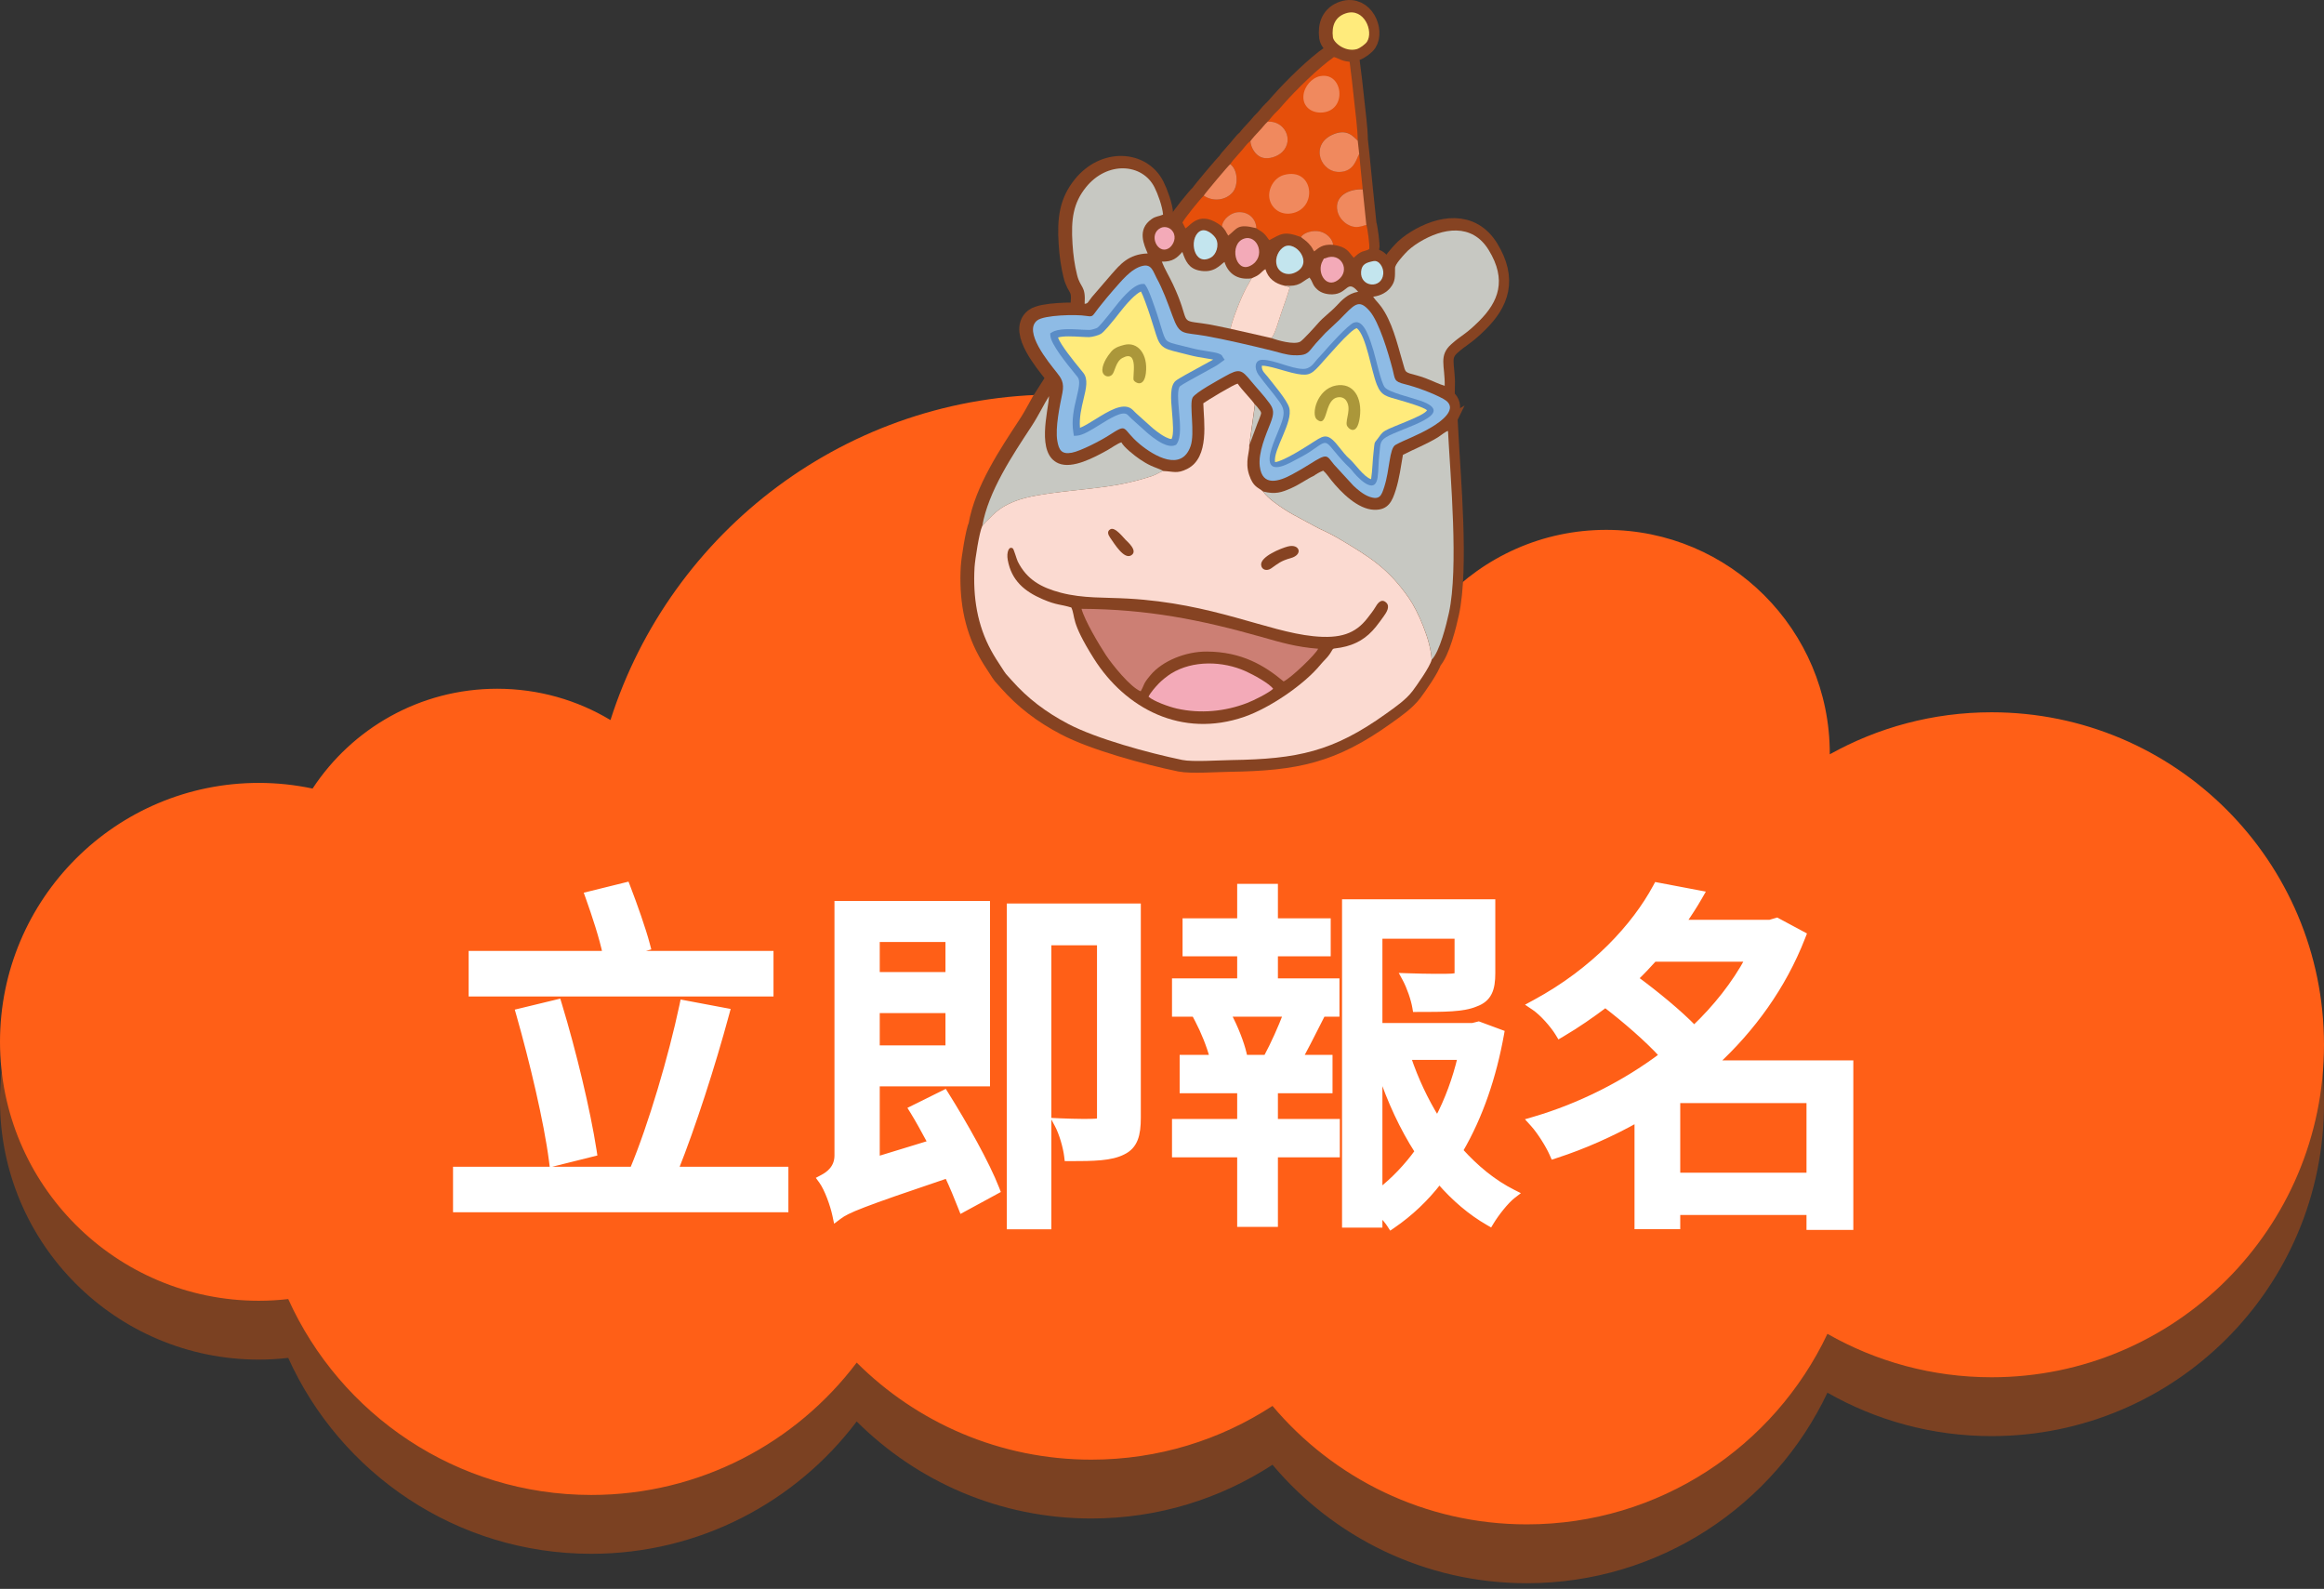 <svg width="395" height="270" viewBox="0 0 395 270" fill="none" xmlns="http://www.w3.org/2000/svg">
<rect x="0" y="0" width="395" height="270" fill="#333333" stroke="none"/>
<g clip-path="url(#clip0_1145_161)">
<path fill-rule="evenodd" clip-rule="evenodd" d="M338.5 131.04C328.51 131.04 319.14 133.64 311 138.18C311 138.13 311 138.09 311 138.04C311 117.05 293.99 100.04 273 100.04C262.1 100.04 252.27 104.64 245.34 111.99C231.05 90.9 206.89 77.04 179.5 77.04C144.03 77.04 113.99 100.28 103.76 132.36C98.13 128.98 91.55 127.04 84.5 127.04C71.38 127.04 59.83 133.79 53.13 144C50.18 143.38 47.13 143.04 44 143.04C19.7 143.04 0 162.74 0 187.04C0 211.34 19.7 231.04 44 231.04C45.69 231.04 47.35 230.94 48.99 230.75C57.85 250.37 77.57 264.04 100.5 264.04C118.93 264.04 135.3 255.21 145.61 241.55C155.83 251.74 169.93 258.04 185.5 258.04C196.86 258.04 207.42 254.68 216.28 248.91C226.64 261.21 242.16 269.04 259.5 269.04C282.07 269.04 301.55 255.8 310.6 236.66C318.83 241.35 328.35 244.04 338.5 244.04C369.7 244.04 395 218.74 395 187.54C395 156.34 369.7 131.04 338.5 131.04Z" fill="#7B4122"/>
<path fill-rule="evenodd" clip-rule="evenodd" d="M338.5 121.04C328.51 121.04 319.14 123.64 311 128.18C311 128.13 311 128.09 311 128.04C311 107.05 293.99 90.04 273 90.04C262.1 90.04 252.27 94.64 245.34 101.99C231.05 80.9 206.89 67.04 179.5 67.04C144.03 67.04 113.99 90.28 103.76 122.36C98.13 118.98 91.55 117.04 84.5 117.04C71.38 117.04 59.83 123.79 53.13 134C50.18 133.38 47.13 133.04 44 133.04C19.7 133.04 0 152.74 0 177.04C0 201.34 19.7 221.04 44 221.04C45.69 221.04 47.35 220.94 48.99 220.75C57.85 240.37 77.57 254.04 100.5 254.04C118.93 254.04 135.3 245.21 145.61 231.55C155.83 241.74 169.93 248.04 185.5 248.04C196.86 248.04 207.42 244.68 216.28 238.91C226.64 251.21 242.16 259.04 259.5 259.04C282.07 259.04 301.55 245.8 310.6 226.66C318.83 231.35 328.35 234.04 338.5 234.04C369.7 234.04 395 208.74 395 177.54C395 146.34 369.7 121.04 338.5 121.04Z" fill="#FF5F17"/>
<path fill-rule="evenodd" clip-rule="evenodd" d="M180.26 66.69C179.83 68.83 179.01 72.61 179.4 74.86C179.66 76.33 180.09 77.19 181.85 76.85C183.37 76.56 186.73 74.81 188.07 73.95C191.6 71.7 190.14 72.69 193.43 75.42C195.84 77.41 200.5 80.15 202.04 75.73C202.82 73.51 201.78 68.62 202.38 67.49C202.86 66.61 206.73 64.53 207.89 63.87C210.34 62.48 210.71 62.73 212.33 64.7C213.34 65.93 214.43 67.04 215.44 68.43C216.2 69.47 216.27 70.15 215.61 71.84C214.86 73.76 213.51 76.79 213.8 79.17C214.22 82.68 217.1 81.74 219.33 80.52C220.38 79.95 221.21 79.47 222.21 78.84C225.42 76.81 225.11 77.29 226.44 78.89L229.71 82.45C230.35 83.06 231.38 83.95 232.4 84.32C234.21 84.97 234.49 84.08 234.94 82.71C235.91 79.76 235.79 76.13 236.87 75.52C238.41 74.65 240.55 73.98 242.98 72.52C244.34 71.71 247.94 69.32 245 67.7C243.27 66.75 240.5 65.71 238.4 65.19C236.55 64.74 236.81 64.36 236.37 62.66C235.64 59.87 234.09 54.64 232.46 52.76C230.57 50.59 229.88 51.69 227.31 54.29L224.96 56.5C224.27 57.28 223.45 58.08 222.8 58.9C221.91 60.03 221.6 60.35 219.6 60.29C218.31 60.25 217.03 59.79 215.81 59.49C212.66 58.71 207.87 57.59 204.61 57.01C200.69 56.32 200.21 57.05 198.95 53.56C198.2 51.5 197.29 49.01 196.25 47.14C195.71 46.17 195.44 44.73 193.91 45.1C191.88 45.59 190.26 47.75 188.89 49.27C188.18 50.06 187.54 50.87 186.82 51.76C186.49 52.17 186.2 52.53 185.83 53.05C185.35 53.71 185.26 53.75 184.31 53.6C182.64 53.32 177.2 53.44 176.01 54.36C173.57 56.23 177.94 61.47 179.29 63.18C180.05 64.14 180.64 64.9 180.28 66.69H180.26Z" fill="#864322" stroke="#864322" stroke-width="4.09" stroke-miterlimit="10" stroke-linecap="round"/>
<path fill-rule="evenodd" clip-rule="evenodd" d="M207.38 38.41C207.62 38.69 207.75 38.81 207.98 39.17C208.11 39.38 208.26 39.73 208.45 39.98C210.04 38.75 209.95 37.89 213.24 38.73C213.61 39.03 214 39.17 214.43 39.55C214.88 39.95 215.01 40.23 215.42 40.75C217.41 39.72 217.89 39.13 220.8 40.22C221.3 40.64 221.62 40.8 222.08 41.28C222.89 42.13 222.72 42.26 223.06 42.66C223.81 42.1 224.41 41.39 226.29 41.54C228.73 41.93 228.86 42.73 229.77 43.74C230.13 43.46 230.34 43.18 230.87 42.87C231.46 42.53 231.9 42.61 232.41 42.25C232.53 41.69 232.12 38.68 231.92 38.14L231.3 32.12L230.7 26.11L230.45 23.84C230.43 21.82 230.05 19.09 229.84 17.08C229.61 14.86 229.36 12.65 229.07 10.45C227.59 10.3 227.44 9.96 226.41 9.64C223.78 11.48 220.02 15.16 217.83 17.65C217.33 18.21 217.1 18.53 216.48 19.11C215.96 19.6 215.65 20.1 215.15 20.61C214.57 21.12 214.26 21.64 213.69 22.21C213.37 22.53 212.45 23.55 212.21 23.92C211.58 24.38 211.02 25.26 210.47 25.83C210.12 26.19 210 26.4 209.66 26.76C209.3 27.14 209.12 27.35 208.8 27.84C208.54 28.02 204.61 32.67 204.3 33.19C203.72 33.68 201 37.07 200.67 37.76L201.18 38.75C202.11 38.19 203.65 35.53 207.38 38.41Z" fill="#864322" stroke="#864322" stroke-width="4.09" stroke-miterlimit="10" stroke-linecap="round"/>
<path fill-rule="evenodd" clip-rule="evenodd" d="M244.05 74.28C242.25 75.38 240.1 76.24 238.15 77.23C237.79 79.3 237.55 81.21 236.95 83.14C236.34 85.1 235.68 86.64 233.27 86.57C230.46 86.48 227.63 83.59 225.97 81.53C225.59 81.05 225.12 80.35 224.61 79.92C223.88 80.22 223.38 80.53 223.02 80.8C221.86 81.33 220.64 82.24 219.24 82.87C217.5 83.65 216.46 83.99 214.39 83.47C213.52 82.7 212.73 82.77 212.01 80.6C211.27 78.36 212.15 76.66 212.04 75.6L213.4 71.93C213.52 71.64 214.04 70.38 214.04 70.19C214.04 69.88 213.84 69.7 213.64 69.44C213.51 69.26 213.52 69.26 213.35 69.06L213 68.7C212.72 68.09 210.86 66.29 210.08 65.12C209.45 65.23 204.96 67.94 204.24 68.46C204.31 71.45 205.37 77.67 201.51 79.61C199.76 80.49 199.17 80.03 197.4 79.97C196.8 79.63 195.91 79.36 195.3 79.07C194.63 78.76 194.04 78.4 193.43 77.99C192.51 77.37 190.67 75.9 190.29 75.11C189.69 75.26 188.54 76.09 187.89 76.45C185.65 77.68 181.98 79.68 179.6 78.68C175.74 77.05 177.86 69.83 177.99 67.26C177.08 68.67 176.3 70.42 174.94 72.49C171.82 77.25 167.64 83.46 166.63 89.38C166.15 90.4 165.42 95.03 165.34 96.35C165.05 101.43 165.8 106.17 168.16 110.49C168.68 111.45 169.23 112.3 169.79 113.15C170.88 114.83 170.45 114.2 171.66 115.57C174.4 118.66 177.46 120.97 181.28 122.98C186.05 125.48 194.85 127.89 200.64 129.09C202.38 129.45 206.92 129.14 208.99 129.11C220.25 128.94 226.28 127.67 235.24 121.26C236.93 120.05 238.66 118.86 239.79 117.37C240.45 116.49 242.75 113.26 243.03 112.07C244.39 110.69 245.53 106.08 245.96 104.1C247.62 96.48 246.22 81.17 245.8 73.19C245.37 73.28 244.56 73.98 244.04 74.3L244.05 74.28Z" fill="#864322" stroke="#864322" stroke-width="4.09" stroke-miterlimit="10" stroke-linecap="round"/>
<path fill-rule="evenodd" clip-rule="evenodd" d="M252.73 42.43C249.88 37.78 244.89 38.67 240.9 41.11C240 41.66 239.11 42.35 238.52 43.02C238.12 43.47 236.82 44.84 236.81 45.48C236.79 46.99 236.9 47.73 236.02 48.83C235.44 49.56 234.45 50.19 233.09 50.36C233.63 51.21 234.16 51.46 235.06 52.99C236.72 55.82 237.46 59.44 238.43 62.61C238.72 63.56 239.44 63.28 241.96 64.2C242.95 64.56 244.38 65.27 245.25 65.5C245.32 62.07 244.16 60.39 246.4 58.4C248.16 56.84 248.76 56.83 251.09 54.51C254.4 51.22 255.85 47.52 252.73 42.43Z" fill="#864322" stroke="#864322" stroke-width="4.09" stroke-miterlimit="10" stroke-linecap="round"/>
<path fill-rule="evenodd" clip-rule="evenodd" d="M182.76 46.69C183.33 48.97 184.25 48.43 184.04 51.57C184.65 51.51 184.55 51.32 185.29 50.4L188.64 46.51C190.02 44.96 191.46 43.11 194.76 43.01C194.16 41.61 192.88 38.96 195.41 37.18C196.16 36.65 196.59 36.75 197.37 36.41C197.26 35.02 196.49 32.91 195.92 31.78C193.86 27.67 187.86 27.27 184.25 31.78C182.12 34.44 181.7 37.15 181.98 41.4C182.1 43.26 182.33 44.96 182.76 46.68V46.69Z" fill="#864322" stroke="#864322" stroke-width="4.09" stroke-miterlimit="10" stroke-linecap="round"/>
<path fill-rule="evenodd" clip-rule="evenodd" d="M199.05 48.24C202.15 54.84 199.93 54.34 203.98 54.87C205.61 55.08 207.18 55.47 208.84 55.8L215.77 57.37C216.88 57.8 219.62 58.56 220.68 58.01C221.15 57.76 223.26 55.41 223.72 54.88C224.65 53.81 225.84 52.99 226.82 51.95C227.7 51.02 228.75 49.82 230.54 49.52C228.6 47.27 228.82 49.89 226.16 49.96C225.12 49.99 224.2 49.68 223.61 49.15C222.71 48.35 222.89 47.9 222.27 47.11C220.79 47.94 220.55 48.68 218.04 48.48C216.35 48.11 215.23 47.21 214.77 45.66C214.31 45.9 214.16 46.19 213.66 46.57C213.22 46.91 212.9 46.97 212.42 47.22C209.92 47.56 208.41 46.32 207.81 44.43C207.09 44.9 206.02 46.46 203.41 45.87C201.75 45.49 201.18 44.29 200.65 42.73C199.77 43.71 199.03 44.43 197.16 44.38C197.61 45.57 198.47 46.98 199.05 48.23V48.24Z" fill="#864322" stroke="#864322" stroke-width="4.09" stroke-miterlimit="10" stroke-linecap="round"/>
<path fill-rule="evenodd" clip-rule="evenodd" d="M230.24 8.31C230.85 8.16 231.8 7.41 232.04 7.04C233.21 5.25 231.53 1.21 228.46 2.2C226.59 2.8 226.01 4.38 226.25 6.27C226.37 7.18 228.26 8.79 230.24 8.31Z" fill="#864322" stroke="#864322" stroke-width="4.09" stroke-miterlimit="10" stroke-linecap="round"/>
<path fill-rule="evenodd" clip-rule="evenodd" d="M217.94 41.88C217.13 42.35 216.31 43.64 216.71 45.06C217.04 46.2 218.41 46.9 219.79 46.27C223.14 44.75 219.91 40.72 217.94 41.88Z" fill="#864322" stroke="#864322" stroke-width="4.09" stroke-miterlimit="10" stroke-linecap="round"/>
<path fill-rule="evenodd" clip-rule="evenodd" d="M203.55 39.28C201.68 40.57 202.61 45.34 205.53 43.69C206.37 43.22 206.97 41.67 206.37 40.51C206.04 39.88 204.63 38.54 203.55 39.28Z" fill="#864322" stroke="#864322" stroke-width="4.09" stroke-miterlimit="10" stroke-linecap="round"/>
<path fill-rule="evenodd" clip-rule="evenodd" d="M211.1 40.51C208.57 41.41 209.65 46.39 212.2 45.11C215.01 43.7 213.48 39.66 211.1 40.51Z" fill="#864322" stroke="#864322" stroke-width="4.09" stroke-miterlimit="10" stroke-linecap="round"/>
<path fill-rule="evenodd" clip-rule="evenodd" d="M225.02 43.8C224.52 44.01 224.87 43.61 224.49 44.28C223.42 46.16 225.03 49.04 227.09 47.54C229.33 45.9 227.58 42.71 225.02 43.8Z" fill="#864322" stroke="#864322" stroke-width="4.09" stroke-miterlimit="10" stroke-linecap="round"/>
<path fill-rule="evenodd" clip-rule="evenodd" d="M231.03 46.1C230.82 48.77 234.57 49.11 234.8 46.48C234.9 45.39 234.08 44.12 233.16 44.31C231.94 44.56 231.13 44.8 231.02 46.11L231.03 46.1Z" fill="#864322" stroke="#864322" stroke-width="4.09" stroke-miterlimit="10" stroke-linecap="round"/>
<path fill-rule="evenodd" clip-rule="evenodd" d="M198.35 42.13C198.88 41.81 199.6 40.77 199.25 39.72C198.86 38.56 197.67 38.32 196.96 38.68C194.8 39.76 196.45 43.29 198.35 42.13Z" fill="#864322" stroke="#864322" stroke-width="4.09" stroke-miterlimit="10" stroke-linecap="round"/>
<path fill-rule="evenodd" clip-rule="evenodd" d="M197.7 80.03C197.02 80.26 196.57 80.62 195.89 80.86C194.02 81.5 191.85 82.04 189.91 82.39C184.71 83.33 176.64 83.59 172.66 85.11C170.71 85.86 169.55 86.63 168.14 88.11C167.92 88.34 167.74 88.49 167.53 88.7L167.01 89.33C167.01 89.33 166.96 89.4 166.93 89.43C166.45 90.45 165.72 95.08 165.64 96.4C165.35 101.48 166.1 106.22 168.46 110.54C168.98 111.5 169.53 112.35 170.09 113.2C171.18 114.88 170.75 114.25 171.96 115.62C174.7 118.71 177.76 121.02 181.58 123.03C186.35 125.53 195.15 127.94 200.94 129.14C202.68 129.5 207.22 129.19 209.29 129.16C220.55 128.99 226.58 127.72 235.54 121.31C237.23 120.1 238.96 118.91 240.09 117.42C240.75 116.54 243.05 113.31 243.33 112.12C243.19 108.8 240.95 103.77 239.46 101.63C235.94 96.57 232.84 94.69 227.9 91.74C225.43 90.27 224.78 90.18 223.23 89.31C220.43 87.74 219.17 87.3 216.51 85.3C215.82 84.78 215.1 84.14 214.68 83.53C213.81 82.76 213.02 82.83 212.3 80.66C211.56 78.42 212.44 76.72 212.33 75.66L213.28 68.77C213 68.16 211.14 66.36 210.36 65.19C209.73 65.3 205.24 68.01 204.52 68.53C204.59 71.52 205.65 77.74 201.79 79.68C200.04 80.56 199.45 80.1 197.68 80.04L197.7 80.03Z" fill="#FBDAD1"/>
<path fill-rule="evenodd" clip-rule="evenodd" d="M194.2 45.18C192.17 45.67 190.55 47.83 189.18 49.35C188.47 50.14 187.83 50.95 187.11 51.84C186.78 52.25 186.49 52.61 186.12 53.13C185.64 53.79 185.55 53.83 184.6 53.68C182.92 53.4 177.49 53.52 176.3 54.44C173.86 56.31 178.23 61.55 179.58 63.26C180.34 64.22 180.93 64.98 180.57 66.77C180.14 68.91 179.32 72.69 179.71 74.94C179.97 76.41 180.4 77.27 182.17 76.93C183.69 76.64 187.05 74.89 188.39 74.03C191.92 71.78 190.46 72.77 193.75 75.5C196.16 77.49 200.82 80.23 202.36 75.81C203.14 73.59 202.1 68.7 202.7 67.57C203.18 66.69 207.05 64.61 208.21 63.95C210.66 62.56 211.03 62.81 212.65 64.78C213.66 66.01 214.75 67.12 215.76 68.51C216.52 69.55 216.59 70.23 215.93 71.92C215.18 73.84 213.83 76.87 214.12 79.25C214.54 82.76 217.42 81.82 219.65 80.6C220.7 80.03 221.53 79.55 222.53 78.92C225.74 76.89 225.43 77.37 226.76 78.97L230.03 82.53C230.67 83.14 231.7 84.03 232.72 84.4C234.53 85.05 234.81 84.16 235.26 82.79C236.23 79.84 236.11 76.21 237.19 75.6C238.73 74.73 240.87 74.06 243.3 72.6C244.66 71.79 248.26 69.4 245.32 67.78C243.59 66.83 240.82 65.79 238.72 65.27C236.87 64.82 237.13 64.44 236.69 62.74C235.96 59.95 234.41 54.72 232.78 52.84C230.89 50.67 230.2 51.77 227.63 54.37L225.28 56.58C224.59 57.36 223.76 58.16 223.12 58.98C222.23 60.11 221.92 60.43 219.92 60.37C218.63 60.33 217.35 59.87 216.13 59.57C212.98 58.79 208.19 57.67 204.93 57.09C201.01 56.4 200.53 57.13 199.27 53.64C198.52 51.58 197.61 49.09 196.57 47.22C196.03 46.25 195.76 44.81 194.23 45.18H194.2Z" fill="#8EBBE5"/>
<path fill-rule="evenodd" clip-rule="evenodd" d="M182.08 103.22C182.86 104.9 181.86 105.46 185.9 111.88C191.27 120.41 200.86 125.5 211.52 121.8C215.82 120.31 221.69 116.32 224.47 112.91C224.96 112.31 225.56 111.8 225.97 111.2C226.85 109.93 226.12 110.36 227.9 110.04C230.46 109.58 232.32 108.43 233.87 106.49C234.36 105.88 234.73 105.36 235.19 104.72C235.55 104.21 236.36 103.11 235.61 102.4C234.69 101.53 234 102.79 233.77 103.17C233.4 103.8 232.83 104.51 232.42 105.04C230.38 107.67 227.84 108.58 223.22 108.11C215.36 107.31 206.18 102.53 191.76 101.72C187.73 101.49 184.13 101.72 180.3 100.72C176.96 99.84 174.53 98.49 172.99 95.43C172.8 95.06 172.32 93.31 172.14 93.19C171.48 92.74 171.05 93.84 171.28 95.14C171.91 98.66 174.14 100.5 177.2 101.82C179.66 102.88 180.22 102.66 182.07 103.23L182.08 103.22Z" fill="#864322"/>
<path fill-rule="evenodd" clip-rule="evenodd" d="M215.46 20.67C218.31 20.49 219.99 23.77 217.94 25.82C217.25 26.51 215.64 27.22 214.35 26.72C213.44 26.37 212.62 25.24 212.51 23.98C211.88 24.44 211.32 25.32 210.77 25.89C210.42 26.25 210.3 26.46 209.96 26.82C209.6 27.2 209.42 27.41 209.1 27.9C210.43 28.81 210.53 31.57 209.46 32.75C208.28 34.04 206.21 34.32 204.61 33.25C204.03 33.74 201.31 37.13 200.98 37.82L201.49 38.81C202.42 38.25 203.96 35.59 207.69 38.47C207.83 37.25 209.27 36 210.77 36.06C212.35 36.12 213.46 37.24 213.55 38.79C213.92 39.09 214.31 39.23 214.74 39.61C215.19 40.01 215.32 40.29 215.73 40.81C217.72 39.78 218.2 39.19 221.11 40.28C221.63 39.49 223.2 39.07 224.38 39.35C225.46 39.61 226.44 40.51 226.6 41.6C229.04 41.99 229.17 42.79 230.08 43.8C230.44 43.52 230.65 43.24 231.18 42.93C231.77 42.59 232.21 42.67 232.72 42.31C232.84 41.75 232.43 38.74 232.23 38.2C231.01 38.59 230.23 38.78 229.07 38.14C228.32 37.73 227.55 36.89 227.32 35.86C226.75 33.3 229.25 32.05 231.61 32.17L231.01 26.16C230.53 26.99 230.17 28.99 227.9 29.19C224.49 29.48 222.56 24.68 226.43 22.89C228.97 21.72 230.03 23.23 230.77 23.89C230.75 21.87 230.37 19.14 230.16 17.13C229.93 14.91 229.68 12.7 229.39 10.5C227.91 10.35 227.76 10 226.73 9.69C224.1 11.53 220.34 15.21 218.15 17.7C217.65 18.26 217.42 18.58 216.8 19.16C216.28 19.65 215.97 20.15 215.47 20.66L215.46 20.67Z" fill="#E64F0A"/>
<path fill-rule="evenodd" clip-rule="evenodd" d="M224.91 79.97C224.18 80.27 223.68 80.58 223.32 80.85C222.16 81.38 220.94 82.29 219.54 82.92C217.8 83.7 216.76 84.04 214.69 83.52C215.11 84.13 215.83 84.77 216.52 85.29C219.18 87.29 220.44 87.73 223.24 89.3C224.79 90.17 225.45 90.26 227.91 91.73C232.85 94.68 235.95 96.57 239.47 101.62C240.96 103.76 243.2 108.79 243.34 112.11C244.7 110.73 245.84 106.12 246.27 104.14C247.93 96.52 246.53 81.21 246.11 73.23C245.68 73.32 244.87 74.02 244.35 74.34C242.55 75.44 240.4 76.3 238.45 77.29C238.09 79.36 237.85 81.27 237.25 83.2C236.64 85.16 235.98 86.7 233.56 86.63C230.75 86.54 227.92 83.65 226.26 81.59C225.88 81.11 225.41 80.41 224.9 79.98L224.91 79.97Z" fill="#C7C8C2"/>
<path fill-rule="evenodd" clip-rule="evenodd" d="M230.1 54.82C229.06 55.26 225.86 58.8 224.94 59.89C224.57 60.32 224.33 60.55 223.91 61.01C223.32 61.65 222.8 62.75 221.37 62.69C219.37 62.61 216.63 61.19 214.66 61.14C213.1 61.1 213.22 62.73 213.89 63.67C215.06 65.29 216.45 66.84 217.46 68.28C218.2 69.33 218.38 70.06 217.92 71.52C217.38 73.22 215.94 75.97 215.8 77.7C215.54 81.05 219.54 78.47 220.67 77.9C221.67 77.39 222.41 76.95 223.27 76.34C226.05 74.38 225.05 75.03 228.74 78.87C229.09 79.23 229.47 79.54 229.8 79.96C230.37 80.71 233.67 84.52 234.15 81.09C234.32 79.88 234.27 78.57 234.43 77.32C234.64 75.64 234.43 75.02 235.58 74.3C238.15 72.7 248.08 70.4 241.4 68.09C239.72 67.51 236.04 66.66 235.37 65.82C234.7 64.98 233.88 60.98 233.44 59.58C232.94 57.99 231.89 54.1 230.11 54.84L230.1 54.82Z" fill="#5A8CC6"/>
<path fill-rule="evenodd" clip-rule="evenodd" d="M185.16 56.68C183.5 56.68 180.36 56.24 179.12 56.99C179.2 58.48 182.82 62.67 183.65 63.73C184.98 65.42 182.34 69.32 183.04 73.44C185.11 73.29 189.98 68.55 191.92 69.94C192.17 70.12 192.51 70.52 192.74 70.73L195.29 73.01C195.82 73.49 198.4 75.66 199.53 75.11C200.84 73.24 198.71 66.47 200.2 65.19C200.76 64.71 205.16 62.39 206.45 61.65L207.34 61.02C207.14 60.73 207.38 60.9 206.95 60.69C206.83 60.63 206.47 60.54 206.31 60.51C204.83 60.21 204.05 60.2 202.26 59.74C196.79 58.32 197.99 59.29 196.02 53.37C195.69 52.36 194.72 49.49 194.23 48.88C192.89 48.87 190.6 51.75 189.8 52.79C189.35 53.37 187.38 55.89 186.81 56.24C186.48 56.44 185.55 56.69 185.16 56.69V56.68Z" fill="#FFEB7C"/>
<path fill-rule="evenodd" clip-rule="evenodd" d="M185.16 57.29C184.76 57.29 184.24 57.26 183.67 57.23C182.33 57.16 180.73 57.07 179.82 57.35C180.3 58.66 182.49 61.35 183.61 62.72C183.82 62.98 183.99 63.19 184.13 63.36C184.98 64.44 184.61 65.98 184.16 67.85C183.81 69.3 183.41 70.99 183.56 72.7C184.25 72.44 185.19 71.86 186.17 71.25C188.38 69.88 190.79 68.39 192.28 69.45C192.48 69.59 192.69 69.81 192.88 70.01C192.98 70.11 193.07 70.21 193.16 70.28L195.7 72.56C196.02 72.85 197.12 73.78 198.14 74.29C198.53 74.48 198.89 74.62 199.13 74.6C199.53 73.77 199.36 71.92 199.21 70.11C199.01 67.82 198.81 65.59 199.81 64.73C200.24 64.36 202.42 63.17 204.19 62.21C205 61.77 205.72 61.38 206.12 61.15L206.19 61.1C205.64 60.99 205.19 60.92 204.74 60.85C203.99 60.73 203.25 60.62 202.12 60.33C201.52 60.17 200.99 60.04 200.53 59.93C198.85 59.52 198.04 59.32 197.43 58.7C196.87 58.13 196.63 57.33 196.16 55.8C195.98 55.22 195.77 54.53 195.45 53.56C195.28 53.04 194.95 52.06 194.62 51.19C194.38 50.54 194.13 49.92 193.93 49.54C193.47 49.72 192.84 50.25 192.24 50.86C191.42 51.68 190.67 52.64 190.27 53.15C189.99 53.52 189.09 54.67 188.31 55.56C187.83 56.11 187.38 56.58 187.11 56.74C186.9 56.87 186.53 57 186.16 57.1C185.79 57.2 185.4 57.28 185.16 57.28V57.29ZM183.73 56.02C184.25 56.05 184.73 56.07 185.16 56.07C185.31 56.07 185.58 56.02 185.85 55.94C186.12 55.86 186.38 55.77 186.5 55.7C186.65 55.61 187 55.23 187.41 54.76C188.16 53.89 189.04 52.76 189.32 52.4C189.73 51.87 190.52 50.87 191.38 49.99C192.32 49.04 193.36 48.24 194.23 48.25H194.52L194.7 48.48C194.99 48.84 195.38 49.77 195.74 50.74C196.1 51.71 196.42 52.67 196.59 53.16C196.87 53.99 197.1 54.78 197.3 55.43C197.71 56.77 197.92 57.47 198.27 57.83C198.64 58.21 199.34 58.38 200.79 58.73C201.25 58.84 201.78 58.97 202.4 59.13C203.48 59.41 204.18 59.52 204.9 59.63C205.36 59.7 205.84 59.78 206.41 59.89C206.5 59.91 206.67 59.95 206.85 59.99C206.98 60.03 207.11 60.07 207.2 60.11C207.31 60.16 207.36 60.19 207.39 60.2C207.48 60.24 207.52 60.26 207.59 60.32C207.73 60.43 207.74 60.49 207.79 60.6L207.81 60.64L208.15 61.13L207.67 61.48L206.78 62.11H206.76L206.73 62.14C206.29 62.39 205.56 62.79 204.75 63.24C203.03 64.18 200.92 65.33 200.58 65.62C200.06 66.07 200.23 68 200.4 69.98C200.59 72.13 200.78 74.33 200.01 75.43L199.92 75.56L199.78 75.63C199.17 75.93 198.38 75.74 197.59 75.36C196.44 74.79 195.22 73.76 194.87 73.44L192.33 71.16C192.23 71.07 192.12 70.95 192 70.83C191.84 70.67 191.67 70.49 191.56 70.42C190.72 69.82 188.66 71.09 186.79 72.26C185.37 73.14 184.04 73.96 183.08 74.03L182.53 74.07L182.44 73.53C182.07 71.37 182.56 69.31 182.98 67.56C183.35 66 183.66 64.72 183.17 64.09C183.07 63.96 182.89 63.74 182.67 63.47C181.34 61.84 178.6 58.48 178.52 57.01L178.5 56.65L178.81 56.46C179.9 55.8 182.01 55.92 183.73 56.01V56.02Z" fill="#5A8CC6"/>
<path fill-rule="evenodd" clip-rule="evenodd" d="M233.39 50.42C233.93 51.27 234.46 51.52 235.36 53.05C237.02 55.88 237.76 59.5 238.73 62.67C239.02 63.62 239.74 63.34 242.26 64.26C243.25 64.62 244.68 65.33 245.55 65.56C245.62 62.13 244.46 60.45 246.7 58.46C248.46 56.9 249.06 56.89 251.39 54.57C254.7 51.28 256.15 47.58 253.03 42.49C250.18 37.84 245.19 38.73 241.2 41.17C240.3 41.72 239.41 42.41 238.82 43.08C238.42 43.53 237.12 44.9 237.11 45.54C237.09 47.05 237.2 47.79 236.32 48.89C235.74 49.62 234.75 50.25 233.39 50.42Z" fill="#C7C8C2"/>
<path fill-rule="evenodd" clip-rule="evenodd" d="M214.47 62.16C214.41 63.06 215.01 63.44 215.43 63.99C216.46 65.32 218.75 67.97 219.12 69.28C219.82 71.76 216.37 76.36 216.71 78.53C218.16 78.4 222.05 75.87 223.5 74.94C225.17 73.87 225.79 73.62 227.71 76.11C228.14 76.67 228.83 77.52 229.35 77.96C230.29 78.76 231.75 81.02 233.04 81.43C233.28 79.9 233.28 78.21 233.48 76.61C233.66 75.15 233.48 75.4 234.14 74.58C234.62 73.98 234.72 73.63 235.43 73.19C236.63 72.46 242.08 70.68 242.55 69.71C241.92 69.16 238.95 68.31 237.83 67.98C235.68 67.36 234.78 67.28 234.02 65.37C233.04 62.93 232.24 57.1 230.62 55.77C229.58 55.91 225.39 60.91 224.19 62.2C222.77 63.74 222.25 63.98 219.55 63.34C218.29 63.04 215.61 62.11 214.47 62.14V62.16Z" fill="#FFEB7C"/>
<path fill-rule="evenodd" clip-rule="evenodd" d="M193.88 117.47C194.63 116.15 194.2 116.33 195.56 114.71C197.56 112.32 201.52 110.69 205.14 110.72C211.06 110.76 214.92 113.09 218.17 115.8C219.41 115.22 223.64 111.2 224.04 110.24C220.29 109.95 217.71 109.17 214.38 108.23C204.06 105.31 195.04 103.52 183.82 103.46C184.37 105.47 186.79 109.53 187.96 111.31C189.07 112.99 192.12 116.77 193.88 117.48V117.47Z" fill="#CC7F74"/>
<path fill-rule="evenodd" clip-rule="evenodd" d="M184.35 51.63C184.96 51.57 184.86 51.38 185.6 50.46L188.95 46.57C190.33 45.02 191.77 43.17 195.07 43.07C194.47 41.67 193.19 39.02 195.72 37.24C196.47 36.71 196.9 36.81 197.68 36.47C197.57 35.08 196.8 32.97 196.23 31.84C194.17 27.73 188.17 27.33 184.56 31.84C182.43 34.5 182.01 37.21 182.29 41.46C182.41 43.32 182.64 45.02 183.07 46.74C183.64 49.02 184.56 48.48 184.35 51.62V51.63Z" fill="#C7C8C2"/>
<path fill-rule="evenodd" clip-rule="evenodd" d="M166.94 89.43C166.94 89.43 167 89.31 167.02 89.33L167.54 88.7C167.75 88.49 167.93 88.34 168.15 88.11C169.55 86.64 170.71 85.86 172.67 85.11C176.65 83.59 184.72 83.33 189.92 82.39C191.87 82.04 194.04 81.5 195.9 80.86C196.58 80.63 197.03 80.27 197.71 80.03C197.11 79.69 196.22 79.42 195.61 79.13C194.94 78.82 194.35 78.46 193.74 78.05C192.82 77.43 190.98 75.96 190.6 75.17C190 75.32 188.85 76.15 188.2 76.51C185.96 77.74 182.29 79.74 179.91 78.74C176.05 77.11 178.17 69.89 178.3 67.32C177.39 68.73 176.61 70.48 175.25 72.55C172.13 77.31 167.95 83.52 166.94 89.44V89.43Z" fill="#C7C8C2"/>
<path fill-rule="evenodd" clip-rule="evenodd" d="M195.21 118.39C196.04 119.15 198.65 120.1 200.03 120.41C204.03 121.31 208.21 120.91 211.97 119.46C213.12 119.02 215.63 117.76 216.39 117.05C215.78 116.16 213.04 114.65 211.64 114.03C207.83 112.34 202.76 112.16 199.06 114.45C198.32 114.91 197.39 115.68 196.91 116.19C196.38 116.75 195.56 117.66 195.21 118.39Z" fill="#F3AAB8"/>
<path fill-rule="evenodd" clip-rule="evenodd" d="M209.14 55.87C209.4 54.58 210.19 52.61 210.67 51.4C210.97 50.65 211.26 50.04 211.59 49.37C211.96 48.63 212.35 48.05 212.73 47.3C210.23 47.64 208.72 46.4 208.12 44.51C207.4 44.98 206.33 46.54 203.72 45.95C202.06 45.57 201.49 44.37 200.96 42.81C200.08 43.79 199.34 44.51 197.47 44.46C197.92 45.65 198.78 47.06 199.36 48.31C202.46 54.91 200.24 54.41 204.29 54.94C205.92 55.15 207.49 55.54 209.15 55.87H209.14Z" fill="#C7C8C2"/>
<path fill-rule="evenodd" clip-rule="evenodd" d="M218.35 48.55L219.23 48.81C218.82 50.22 218.24 51.82 217.75 53.23C217.47 54.03 216.64 57.03 216.07 57.43C217.18 57.86 219.92 58.62 220.98 58.07C221.45 57.82 223.56 55.47 224.02 54.94C224.95 53.87 226.14 53.05 227.12 52.01C228 51.08 229.05 49.88 230.84 49.58C228.9 47.33 229.12 49.95 226.46 50.02C225.42 50.05 224.5 49.74 223.91 49.21C223.01 48.41 223.19 47.96 222.57 47.17C221.09 48 220.85 48.74 218.34 48.54L218.35 48.55Z" fill="#C7C8C2"/>
<path fill-rule="evenodd" clip-rule="evenodd" d="M212.73 47.3C212.35 48.05 211.96 48.62 211.59 49.37C211.26 50.04 210.97 50.65 210.67 51.4C210.19 52.61 209.4 54.58 209.14 55.87L216.07 57.44C216.64 57.04 217.47 54.04 217.75 53.24C218.24 51.83 218.82 50.23 219.23 48.82L218.35 48.56C216.66 48.19 215.54 47.29 215.08 45.74C214.62 45.98 214.47 46.27 213.97 46.65C213.53 46.99 213.21 47.05 212.73 47.3Z" fill="#FBDACF"/>
<path fill-rule="evenodd" clip-rule="evenodd" d="M218.27 29.72C216.51 30.18 215.41 32.2 215.79 33.87C216.17 35.55 217.86 36.72 219.87 36.18C224 35.08 223.17 28.44 218.27 29.72Z" fill="#F0895E"/>
<path fill-rule="evenodd" clip-rule="evenodd" d="M231.02 26.18L230.77 23.91C230.03 23.25 228.98 21.74 226.43 22.91C222.56 24.7 224.49 29.5 227.9 29.21C230.17 29.02 230.53 27.01 231.01 26.18H231.02Z" fill="#F0895E"/>
<path fill-rule="evenodd" clip-rule="evenodd" d="M228.76 2.26C226.89 2.86 226.31 4.44 226.55 6.33C226.67 7.24 228.56 8.85 230.54 8.37C231.15 8.22 232.1 7.47 232.34 7.1C233.51 5.31 231.83 1.27 228.76 2.26Z" fill="#FFEB7C"/>
<path fill-rule="evenodd" clip-rule="evenodd" d="M224.4 12.93C222.97 13.21 221.67 14.68 221.54 16.26C221.38 18.12 222.95 19.31 224.86 19.11C229.06 18.65 228.23 12.18 224.4 12.94V12.93Z" fill="#F0895E"/>
<path fill-rule="evenodd" clip-rule="evenodd" d="M227.01 65.53C223.84 66.13 222.8 70.46 223.83 71.29C225.7 72.78 225.06 68.37 227.04 67.61C227.73 67.35 228.42 67.53 228.8 68.06C229.75 69.42 228.7 71.17 228.9 72.23C228.99 72.71 230.65 74.4 231.12 70.89C231.57 67.58 230.05 64.94 227.01 65.52V65.53Z" fill="#AB973A"/>
<path fill-rule="evenodd" clip-rule="evenodd" d="M212.52 23.98C212.63 25.24 213.45 26.37 214.36 26.72C215.65 27.22 217.26 26.51 217.95 25.82C219.99 23.77 218.32 20.49 215.47 20.67C214.89 21.18 214.58 21.7 214.01 22.27C213.69 22.59 212.77 23.61 212.53 23.98H212.52Z" fill="#F0895E"/>
<path fill-rule="evenodd" clip-rule="evenodd" d="M191.02 58.62C189.46 59.04 189.13 59.34 188.34 60.44C187.91 61.04 186.95 62.71 187.56 63.56C187.9 64.03 188.57 64.12 189.02 63.67C189.5 63.2 189.62 61.46 190.75 60.84C193.64 59.26 192.42 64.11 192.69 64.61C192.92 65.05 194.45 65.96 194.76 63.39C195.14 60.22 193.41 57.98 191.02 58.62Z" fill="#AB973A"/>
<path fill-rule="evenodd" clip-rule="evenodd" d="M232.23 38.21L231.61 32.19C229.25 32.07 226.75 33.32 227.32 35.88C227.55 36.91 228.32 37.74 229.07 38.16C230.23 38.8 231.01 38.61 232.23 38.22V38.21Z" fill="#F0895E"/>
<path fill-rule="evenodd" clip-rule="evenodd" d="M204.6 33.25C206.2 34.32 208.28 34.04 209.45 32.75C210.53 31.57 210.42 28.81 209.09 27.9C208.83 28.08 204.9 32.73 204.59 33.25H204.6Z" fill="#F0895E"/>
<path fill-rule="evenodd" clip-rule="evenodd" d="M218.24 41.94C217.43 42.41 216.61 43.7 217.01 45.12C217.34 46.26 218.71 46.96 220.09 46.33C223.44 44.81 220.21 40.78 218.24 41.94Z" fill="#C3E5EE"/>
<path fill-rule="evenodd" clip-rule="evenodd" d="M203.86 39.34C201.99 40.63 202.92 45.4 205.84 43.75C206.68 43.28 207.28 41.73 206.68 40.57C206.35 39.94 204.94 38.6 203.86 39.34Z" fill="#C3E5EE"/>
<path fill-rule="evenodd" clip-rule="evenodd" d="M211.4 40.57C208.87 41.47 209.95 46.45 212.5 45.17C215.31 43.76 213.78 39.72 211.4 40.57Z" fill="#F3AAB8"/>
<path fill-rule="evenodd" clip-rule="evenodd" d="M225.33 43.86C224.83 44.07 225.18 43.67 224.8 44.34C223.73 46.22 225.34 49.1 227.4 47.6C229.64 45.96 227.89 42.77 225.33 43.86Z" fill="#F3AAB8"/>
<path fill-rule="evenodd" clip-rule="evenodd" d="M207.69 38.47C207.93 38.75 208.06 38.87 208.29 39.23C208.42 39.44 208.57 39.79 208.76 40.04C210.35 38.81 210.26 37.95 213.55 38.78C213.46 37.23 212.35 36.11 210.77 36.05C209.27 35.99 207.82 37.24 207.69 38.46V38.47Z" fill="#F0895E"/>
<path fill-rule="evenodd" clip-rule="evenodd" d="M218.93 92.85C217.68 93.18 214.24 94.57 214.35 95.99C214.42 96.85 215.32 97.1 216.05 96.59C217.24 95.76 217.69 95.31 219.39 94.84C221.57 94.23 220.85 92.35 218.92 92.86L218.93 92.85Z" fill="#864322"/>
<path fill-rule="evenodd" clip-rule="evenodd" d="M233.48 44.36C232.26 44.61 231.45 44.85 231.34 46.16C231.13 48.83 234.88 49.17 235.11 46.54C235.21 45.45 234.39 44.18 233.47 44.37L233.48 44.36Z" fill="#C3E5EE"/>
<path fill-rule="evenodd" clip-rule="evenodd" d="M221.11 40.28C221.61 40.7 221.93 40.86 222.39 41.34C223.2 42.19 223.03 42.32 223.37 42.72C224.12 42.16 224.72 41.45 226.6 41.6C226.44 40.51 225.45 39.61 224.38 39.35C223.2 39.06 221.63 39.49 221.11 40.28Z" fill="#F0895E"/>
<path fill-rule="evenodd" clip-rule="evenodd" d="M197.26 38.74C195.1 39.82 196.75 43.35 198.65 42.19C199.18 41.87 199.9 40.83 199.55 39.78C199.16 38.62 197.97 38.38 197.26 38.74Z" fill="#F3AAB8"/>
<path fill-rule="evenodd" clip-rule="evenodd" d="M188.76 89.92C188.07 90.26 188.36 90.91 188.7 91.39C189.45 92.46 191.04 95.09 192.25 94.38C193.52 93.63 191.58 92.01 191.31 91.73C190.91 91.33 189.54 89.53 188.76 89.92Z" fill="#864322"/>
<path fill-rule="evenodd" clip-rule="evenodd" d="M212.35 75.65L213.71 71.98C213.83 71.69 214.35 70.43 214.35 70.24C214.35 69.93 214.15 69.75 213.95 69.49C213.82 69.31 213.83 69.31 213.66 69.11L213.31 68.75L212.36 75.64L212.35 75.65Z" fill="#C7C8C2"/>
<path d="M133.5 199.264V198.764H133H114.79C117.756 191.338 121.083 181.016 123.421 172.364L123.562 171.843L123.031 171.743L116.549 170.522L116.069 170.432L115.968 170.91C114.145 179.496 110.704 191.221 107.545 198.764H78H77.5V199.264V205V205.5H78H133H133.5V205V199.264ZM130.469 168.829H130.969V168.329V162.593V162.093H130.469H106.213L109.619 161.121L110.09 160.987L109.965 160.513C109.279 157.923 107.851 153.875 106.677 150.821L106.518 150.409L106.09 150.515L100.411 151.918L99.874 152.051L100.06 152.572C101.124 155.552 102.402 159.449 102.935 162.093H80.654H80.154V162.593V168.329V168.829H80.654H130.469ZM93.8 197.193L93.872 197.75L94.417 197.614L100.528 196.089L100.971 195.978L100.902 195.527C99.848 188.725 97.434 178.694 95.022 170.746L94.885 170.295L94.426 170.406L88.623 171.809L88.117 171.931L88.26 172.432C90.48 180.234 92.941 190.518 93.8 197.193Z" fill="white" stroke="white"/>
<path d="M160.799 185.962L160.583 185.617L160.218 185.797L155.315 188.227L154.872 188.446L155.133 188.866C156.077 190.393 156.977 192.055 157.915 193.789C157.992 193.93 158.069 194.073 158.146 194.215L149.076 196.99V184.159H167.369H167.819V183.709V154V153.55H167.369H142.731H142.281V154V196.353C142.281 198.405 140.916 199.471 139.79 200.066L139.331 200.308L139.636 200.728C140.098 201.365 140.577 202.365 140.992 203.443C141.404 204.515 141.738 205.629 141.918 206.475L142.065 207.164L142.629 206.74C143.322 206.219 144.204 205.723 146.833 204.714C149.416 203.723 153.651 202.249 160.991 199.772C161.896 201.678 162.61 203.472 163.18 204.904C163.217 204.996 163.254 205.087 163.289 205.177L163.477 205.648L163.922 205.406L169.197 202.541L169.545 202.352L169.402 201.983C167.772 197.767 163.967 191.01 160.799 185.962ZM178.245 208V160.18H186.902V189.875C186.902 190.26 186.837 190.362 186.801 190.399C186.756 190.444 186.627 190.517 186.203 190.548L186.203 190.548L186.198 190.548C185.485 190.608 182.842 190.609 180.112 190.485L179.318 190.448L179.695 191.148C180.47 192.584 181.139 194.957 181.32 196.469L181.368 196.865H181.767C183.874 196.865 185.648 196.85 187.139 196.707C188.628 196.565 189.871 196.293 190.905 195.759C191.905 195.273 192.556 194.549 192.946 193.559C193.326 192.591 193.45 191.386 193.45 189.938V154.436V153.986H193H172.023H171.573V154.436V208V208.45H172.023H177.795H178.245V208ZM161.147 165.633H149.076V159.62H161.147V165.633ZM149.076 171.703H161.147V178.09H149.076V171.703Z" fill="white" stroke="white" stroke-width="0.9"/>
<path d="M224.177 172.642L223.146 172.371H226.86H227.26V171.971V167.055V166.655H226.86H216.801V162.103H225.375H225.775V161.703V156.849V156.449H225.375H216.801V151V150.6H216.401H211.078H210.678V151V156.449H201.795H201.395V156.849V161.703V162.103H201.795H210.678V166.655H200H199.6V167.055V171.971V172.371H200H205.018L203.719 172.771L203.259 172.913L203.483 173.339C204.497 175.265 205.507 177.759 205.993 179.66H201.3H200.9V180.06V184.976V185.376H201.3H210.678V190.55H200H199.6V190.95V195.866V196.266H200H210.678V207.689V208.089H211.078H216.401H216.801V207.689V196.266H226.922H227.322V195.866V190.95V190.55H226.922H216.801V185.376H225.684H226.084V184.976V180.06V179.66H225.684H221.1C221.94 178.115 222.829 176.363 223.681 174.686C223.935 174.185 224.186 173.69 224.431 173.21L224.657 172.768L224.177 172.642ZM211.468 178.974C211.063 177.228 210.032 174.552 208.852 172.371H218.485C217.642 174.587 216.388 177.407 215.172 179.66H210.56L211.205 179.444L211.55 179.328L211.468 178.974ZM255.228 175.775L255.287 175.445L254.973 175.329L251.445 174.022L251.329 173.979L251.209 174.009L250.266 174.246H234.563V159.116H247.626V165.312C247.626 165.622 247.567 165.671 247.538 165.693C247.46 165.752 247.268 165.815 246.763 165.846L246.76 165.847C245.917 165.907 242.657 165.908 239.128 165.784L238.429 165.759L238.762 166.374C239.485 167.707 240.212 169.78 240.452 171.227L240.508 171.562H240.847H240.859C243.17 171.562 245.131 171.562 246.769 171.452C248.401 171.342 249.751 171.122 250.833 170.663C251.956 170.262 252.709 169.642 253.164 168.735C253.61 167.848 253.749 166.729 253.749 165.374V153.614V153.214H253.349H228.902H228.502V153.614V207.813V208.213H228.902H234.163H234.563V207.813V206.272C235.21 206.93 235.78 207.594 236.178 208.215L236.4 208.563L236.74 208.33C239.737 206.281 242.389 203.772 244.641 200.857C247.121 203.706 249.895 206.094 252.964 207.849L253.303 208.043L253.505 207.709C254.361 206.295 256.001 204.166 257.243 203.215L257.75 202.827L257.18 202.54C253.852 200.867 250.92 198.431 248.272 195.505C251.683 189.664 253.94 182.926 255.228 175.775ZM234.563 182.243C236.192 187.135 238.302 191.685 240.858 195.667C239.036 198.179 236.923 200.394 234.563 202.269V182.243ZM248.14 179.713C247.272 183.329 246.002 186.834 244.286 190.093C242.329 186.933 240.677 183.427 239.421 179.713H248.14Z" fill="white" stroke="white" stroke-width="0.8"/>
<path d="M314 208.5H314.5V208V181.198V180.698H314H291.469C297.792 174.875 303.056 167.698 306.336 159.271L306.497 158.859L306.107 158.649L302.197 156.55L302.016 156.453L301.82 156.51L300.833 156.799H286.041C287.022 155.385 287.956 153.958 288.802 152.484L289.152 151.875L288.462 151.744L281.946 150.509L281.586 150.441L281.412 150.763C277.86 157.344 270.981 164.932 260.887 170.383L260.162 170.775L260.843 171.237C261.479 171.669 262.256 172.393 262.989 173.198C263.719 174.001 264.38 174.855 264.794 175.531L265.05 175.95L265.474 175.701C268.109 174.151 270.57 172.432 272.853 170.71C276.26 173.319 280.079 176.62 282.546 179.336C275.99 184.263 268.394 188.01 260.859 190.229L260.095 190.454L260.629 191.044C261.708 192.236 263.169 194.537 263.832 196.036L264.014 196.449L264.443 196.31C269.179 194.779 273.854 192.691 278.311 190.206V207.876V208.376H278.811H284.583H285.083V207.876V205.968H307.542V208V208.5H308.042H314ZM297.159 162.925C294.813 167.258 291.651 171.232 287.953 174.75C285.306 172.019 281.386 168.828 277.921 166.271C279.074 165.186 280.138 164.029 281.143 162.925H297.159ZM285.083 186.947H307.542V199.781H285.083V186.947Z" fill="white" stroke="white"/>
</g>
<defs>
<clipPath id="clip0_1145_161">
<rect width="395" height="269.04" fill="white"/>
</clipPath>
</defs>
</svg>
